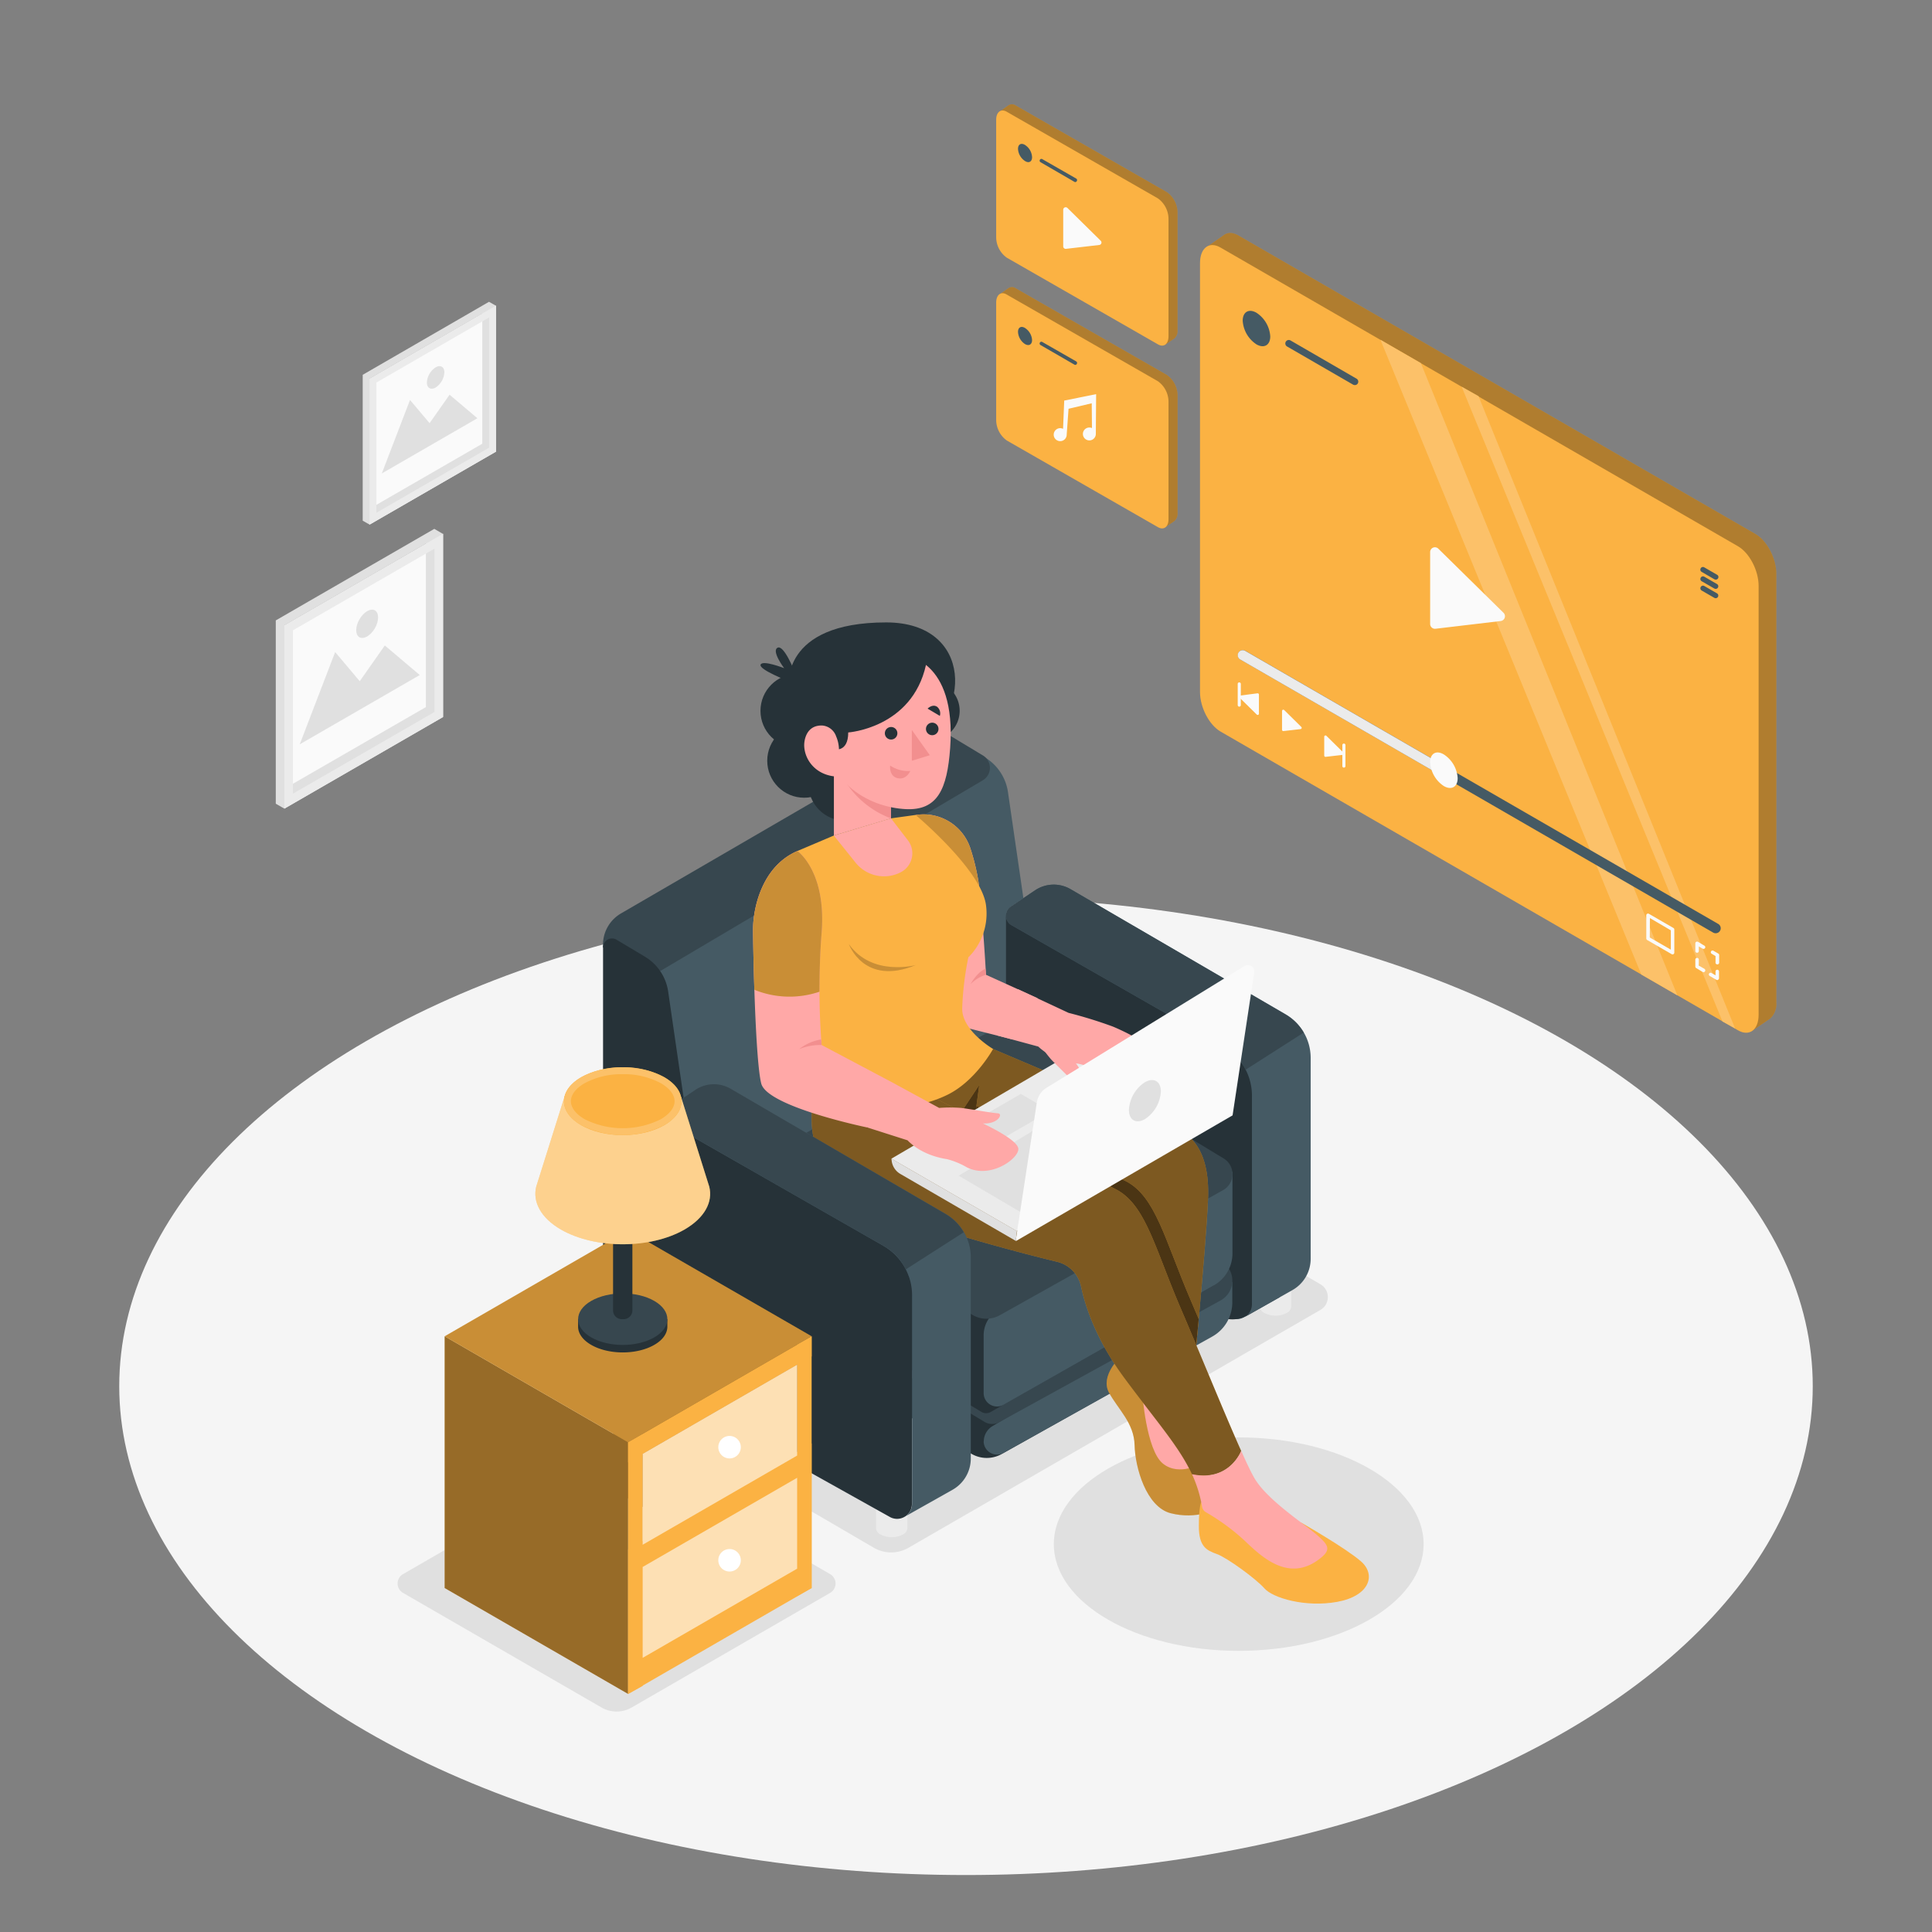 <svg xmlns="http://www.w3.org/2000/svg" viewBox="0 0 500 500"><rect x="0" y="0" width="500" height="500" fill="#808080" stroke="none"/><g id="freepik--Floor--inject-124"><ellipse cx="250" cy="358.74" rx="219.14" ry="126.52" style="fill:#f5f5f5"></ellipse></g><g id="freepik--Shadows--inject-124"><path d="M163.45,441.91l51.4-29.68a2.8,2.8,0,0,0,0-4.84l-51.4-29.68a7.79,7.79,0,0,0-7.76,0l-51.4,29.68a2.8,2.8,0,0,0,0,4.84l51.4,29.68A7.79,7.79,0,0,0,163.45,441.91Z" style="fill:#e0e0e0"></path><path d="M235.1,400.57,341.73,339a3.83,3.83,0,0,0,0-6.63l-85.25-49.72a8.93,8.93,0,0,0-9,0L140.88,344.2a3.83,3.83,0,0,0,0,6.63l85.26,49.72A8.93,8.93,0,0,0,235.1,400.57Z" style="fill:#e0e0e0"></path><ellipse cx="320.58" cy="399.62" rx="47.85" ry="27.62" style="fill:#e0e0e0"></ellipse></g><g id="freepik--Pictures--inject-124"><polygon points="114.65 138.14 114.65 185.54 73.6 209.25 73.6 161.84 114.65 138.14 114.65 138.14" style="fill:#fafafa"></polygon><path d="M110.21,140.7V183L73.6,204.11V161.84l36.61-21.14m2.22-3.85L71.37,160.56V208l2.23,1.28,41.05-23.7v-47.4l-2.22-1.29Z" style="fill:#e0e0e0"></path><path d="M112.43,142v42.27L75.82,205.4V163.12L112.43,142m2.22-3.85L73.6,161.84v47.4l41.05-23.7v-47.4Z" style="fill:#ebebeb"></path><polygon points="108.63 174.7 77.57 192.63 86.74 168.75 93.1 176.3 99.59 167.05 108.63 174.7" style="fill:#e0e0e0"></polygon><ellipse cx="95.02" cy="161.44" rx="4.01" ry="2.31" transform="translate(-92.3 163.01) rotate(-60)" style="fill:#e0e0e0"></ellipse><polygon points="128.35 79.11 128.35 116.88 95.64 135.76 95.64 98 128.35 79.11 128.35 79.11" style="fill:#fafafa"></polygon><path d="M124.81,81.16v33.68L95.64,131.67V98l29.17-16.84m1.77-3.07L93.87,97v37.76l1.77,1,32.71-18.88V79.12l-1.77-1Z" style="fill:#e0e0e0"></path><path d="M126.58,82.18v33.68L97.41,132.7V99l29.17-16.84m1.77-3.06L95.64,98v37.76l32.71-18.88V79.12Z" style="fill:#ebebeb"></path><polygon points="123.55 108.24 98.81 122.53 106.11 103.51 111.18 109.52 116.35 102.15 123.55 108.24" style="fill:#e0e0e0"></polygon><path d="M115,96.38a5,5,0,0,1-2.26,3.91c-1.25.72-2.26.13-2.26-1.31a5,5,0,0,1,2.26-3.91C114,94.35,115,94.94,115,96.38Z" style="fill:#e0e0e0"></path></g><g id="freepik--Character--inject-124"><path d="M226.71,388.33v7.15a2,2,0,0,0,1.19,1.66,6.31,6.31,0,0,0,5.74,0,2,2,0,0,0,1.19-1.66v-7.15Z" style="fill:#ebebeb"></path><path d="M326.05,331v7.15a2,2,0,0,0,1.19,1.66,6.38,6.38,0,0,0,5.74,0,2,2,0,0,0,1.19-1.66V331Z" style="fill:#ebebeb"></path><path d="M166.49,353.41v7.16a2,2,0,0,0,1.19,1.66,6.38,6.38,0,0,0,5.74,0,2,2,0,0,0,1.19-1.66v-7.16Z" style="fill:#ebebeb"></path><polygon points="248.98 202.85 166.9 247.59 166.9 325.44 268.7 270.85 248.98 202.85" style="fill:#455a64"></polygon><path d="M316.7,270.85l0,0-5.13-2.95-49.75-28.44a2.83,2.83,0,0,1-.18-4.81l3.22-2.16-4-27.51a12.66,12.66,0,0,0-6-9l-7.33-4.4a2.33,2.33,0,0,0-3.52,2V293.79a9.72,9.72,0,0,0,5,8.48l69.21,38.65a3.79,3.79,0,0,0,3.68,0h0l.27-.15a3.84,3.84,0,0,0,1.82-3.28V283.43A14.53,14.53,0,0,0,316.7,270.85Z" style="fill:#455a64"></path><path d="M156.05,245.19v-.69a9.38,9.38,0,0,1,4.67-8.11L240,190.33a5.67,5.67,0,0,1,5.78,0l8.58,5.17a3.74,3.74,0,0,1,0,6.43l-83.45,49.35Z" style="fill:#37474f"></path><path d="M260.35,236.8v78.64l55.28,25.29a7.93,7.93,0,0,0,7.19-.3l8.34-4.71V269.56Z" style="fill:#263238"></path><path d="M259.15,376.35l43.73-24.52a13.87,13.87,0,0,0,.4-24l-43.52-26.34a.78.78,0,0,0-.77,0l-67.64,37.39a.77.77,0,0,0,0,1.33l60,36A7.87,7.87,0,0,0,259.15,376.35Z" style="fill:#263238"></path><path d="M254.57,373a3.46,3.46,0,0,0,5.16,3l54-30.1a10.14,10.14,0,0,0,5.19-8.85v-5.31L257,369a4.64,4.64,0,0,0-2.4,4.06Z" style="fill:#455a64"></path><path d="M258.7,368l57.21-31.46a5.84,5.84,0,0,0,.29-10.06L261,291.84l-69.2,38.24L254.82,368A3.85,3.85,0,0,0,258.7,368Z" style="fill:#37474f"></path><path d="M256.36,365.43l57.77-32.77-54.75-43.84-69.2,38.25L254,365.4A2.35,2.35,0,0,0,256.36,365.43Z" style="fill:#263238"></path><path d="M254.57,345.6v14.95a3.46,3.46,0,0,0,5.16,3l54.4-30.89a9.52,9.52,0,0,0,4.83-8.3V303.19L258.32,339A7.64,7.64,0,0,0,254.57,345.6Z" style="fill:#455a64"></path><path d="M258.76,340.37,316.54,308a4.74,4.74,0,0,0,.13-8.2l-57.29-34.68-69.2,38.25,61.47,36.91A7.06,7.06,0,0,0,258.76,340.37Z" style="fill:#37474f"></path><path d="M277.05,230.11a8.65,8.65,0,0,0-9.16.29l-3.07,2.06-3.22,2.16a2.83,2.83,0,0,0,.18,4.81l49.75,28.44,5,2.84c.08,0,.15.11.24.15A14.79,14.79,0,0,1,324,283.91v53.63a3.84,3.84,0,0,1-1.82,3.28l12.29-6.94a9.29,9.29,0,0,0,4.73-8.09v-52a13.06,13.06,0,0,0-6.48-11.28Z" style="fill:#455a64"></path><path d="M332.67,262.53l-55.62-32.42a8.65,8.65,0,0,0-9.16.29l-3.07,2.06-3.22,2.16a2.83,2.83,0,0,0,.18,4.81l49.75,28.44,5,2.84c.08,0,.15.11.24.15a13.55,13.55,0,0,1,5.58,6l15.05-9.63A13.15,13.15,0,0,0,332.67,262.53Z" style="fill:#37474f"></path><path d="M204.12,177.73s-2.18-16.65,25.22-16.65c22.84,0,22,24.63,7.4,31.71Z" style="fill:#263238"></path><circle cx="206.38" cy="183.96" r="9.57" style="fill:#263238"></circle><path d="M248.36,183.94a7.7,7.7,0,1,1-7.69-7.69A7.69,7.69,0,0,1,248.36,183.94Z" style="fill:#263238"></path><circle cx="208.13" cy="196.88" r="9.57" style="fill:#263238"></circle><circle cx="218.78" cy="202.85" r="9.57" style="fill:#263238"></circle><path d="M291.77,352.9l19.37,25.73-5.38,4.25S298,381.26,295.27,371A122.32,122.32,0,0,1,291.77,352.9Z" style="fill:#ffa8a7"></path><path d="M290,351.15s-5.37,4.87-3,9.24,6.5,7.87,6.63,13.62,3,16,9.37,17.62,12.61-.6,12.49-2.86-4.37-10.14-4.37-10.14-5.86,3.63-10.18.13-5.32-18.24-5.32-18.24Z" style="fill:#FBB243"></path><path d="M290,351.15s-5.37,4.87-3,9.24,6.5,7.87,6.63,13.62,3,16,9.37,17.62,12.61-.6,12.49-2.86-4.37-10.14-4.37-10.14-5.86,3.63-10.18.13-5.32-18.24-5.32-18.24Z" style="opacity:0.2"></path><path d="M257,271.48s43.13,18.25,46.63,20,9.62,5,9,19-4.13,48.89-4.13,48.89l-23.65-45.48-61.07-29.06Z" style="fill:#FBB243"></path><path d="M257,271.48s43.13,18.25,46.63,20,9.62,5,9,19-4.13,48.89-4.13,48.89l-23.65-45.48-61.07-29.06Z" style="opacity:0.5"></path><path d="M310.23,341.37c-.92,9.94-1.73,18-1.73,18l-23.65-45.48L241.31,293.2l9.89-7.74c13.92,7,34.13,17.13,40.16,20.22,7.69,3.93,10.06,15.07,16.68,30.54C308.74,337.86,309.48,339.59,310.23,341.37Z" style="fill:#FBB243"></path><path d="M310.23,341.37c-.92,9.94-1.73,18-1.73,18l-23.65-45.48L241.31,293.2l9.89-7.74c13.92,7,34.13,17.13,40.16,20.22,7.69,3.93,10.06,15.07,16.68,30.54C308.74,337.86,309.48,339.59,310.23,341.37Z" style="opacity:0.7"></path><polygon points="253.43 280.78 248.98 287.51 252.46 288.04 253.43 280.78" style="fill:#FBB243"></polygon><polygon points="253.43 280.78 248.98 287.51 252.46 288.04 253.43 280.78" style="opacity:0.7"></polygon><path d="M310.88,388.77s-.62,1-.62,6.24,2,6.23,4.65,7.17,10.22,6.47,12.33,8.9,10.54,5,18.87,3.47,10.11-7,6.09-10.49-15.44-10-15.44-10Z" style="fill:#FBB243"></path><path d="M211,282.25,229.56,278s51.53,25.84,59.21,29.78,10.06,15.07,16.68,30.54c5,11.64,11.48,27.61,15.77,37.2,0,0-3.05,8.1-12.72,6.07h0c-3.28-7.15-9.07-13.55-17.48-24.9-7.29-9.84-10.13-18.53-11.24-23.74a8.34,8.34,0,0,0-6.17-6.39c-8.51-2.07-25.84-6.55-44.14-12.86C203.7,304.78,211,282.25,211,282.25Z" style="fill:#FBB243"></path><path d="M211,282.25,229.56,278s51.53,25.84,59.21,29.78,10.06,15.07,16.68,30.54c5,11.64,11.48,27.61,15.77,37.2,0,0-3.05,8.1-12.72,6.07h0c-3.28-7.15-9.07-13.55-17.48-24.9-7.29-9.84-10.13-18.53-11.24-23.74a8.34,8.34,0,0,0-6.17-6.39c-8.51-2.07-25.84-6.55-44.14-12.86C203.7,304.78,211,282.25,211,282.25Z" style="opacity:0.5"></path><path d="M321.22,375.48c1.41,3.16,2.59,5.63,3.39,7,3.23,5.62,12.67,11.71,16,14.58s4,4,.86,6.4c-8,6.16-15-.56-19.5-4.87a56.08,56.08,0,0,0-9.87-7.22,2,2,0,0,1-1-1.41,33.4,33.4,0,0,0-2.61-8.44h0C318.17,383.58,321.22,375.48,321.22,375.48Z" style="fill:#ffa8a7"></path><polygon points="230.68 299.87 263.13 318.6 317.07 287.41 284.63 268.3 230.68 299.87" style="fill:#ebebeb"></polygon><polygon points="259.64 294.54 271.81 287.51 264.18 283.11 252.01 290.14 259.64 294.54" style="fill:#e0e0e0"></polygon><polygon points="264.51 313.92 248.11 304.27 280.15 284.88 264.51 313.92" style="fill:#e0e0e0"></polygon><path d="M263.55,256.05l13,6.08A115.59,115.59,0,0,1,288,265.67s9,3.7,9.44,6.12-6.78,8.25-13.09,5.41a20.86,20.86,0,0,0-5.27-1.91c-1.69-.18-6.73-1-10.37-4.44L258.2,268S252.8,257.55,263.55,256.05Z" style="fill:#ffa8a7"></path><path d="M272,274.15c1.51,1.61,5.79,5.67,6.73,6.85s3.14-1.85-.73-6.35a36.28,36.28,0,0,1-9.35-5.09A37.66,37.66,0,0,0,272,274.15Z" style="fill:#ffa8a7"></path><path d="M237,210.92h0a12.76,12.76,0,0,1,14.1,8.55,56.18,56.18,0,0,1,2.63,12.75c1.13,13.37,1.44,20.05,1.44,20.05l13.43,6.09s-7.25.35-6.76,10.59l-16.73-4.22Z" style="fill:#ffa8a7"></path><path d="M254.12,236.93q-.18-2.19-.39-4.71a56.18,56.18,0,0,0-2.63-12.75,12.76,12.76,0,0,0-14.1-8.55l4.91,32.61Z" style="fill:#FBB243"></path><path d="M254.12,236.93q-.18-2.19-.39-4.71a56.18,56.18,0,0,0-2.63-12.75,12.76,12.76,0,0,0-14.1-8.55l4.91,32.61Z" style="opacity:0.2"></path><path d="M255.17,252.27a9.32,9.32,0,0,0-4,2.44s1.62-3.08,3.89-4Z" style="fill:#f28f8f"></path><path d="M215.81,216.23l-9.43,4v27.63a61.2,61.2,0,0,1,4.72,22.3v13.68s19.26,6.86,34.2-.56c7.24-3.6,11.71-11.81,11.71-11.81s-8-4.68-8-10.4a79.5,79.5,0,0,1,1.59-13.3,16,16,0,0,0,4.59-13.4c-1.06-9.12-18.23-23.46-18.23-23.46l-6.4.88Z" style="fill:#FBB243"></path><polygon points="215.81 216.23 230.6 211.8 230.6 193.9 215.81 193.9 215.81 216.23" style="fill:#ffa8a7"></polygon><path d="M230.6,211.8A23.81,23.81,0,0,1,217,198.87v-5H230.6Z" style="fill:#f28f8f"></path><path d="M234.05,169.65s13.53.79,11.85,23.92c-.77,10.7-3.27,16.24-11.51,15.83-9.33-.46-22.58-6.87-21.71-25.17S234.05,169.65,234.05,169.65Z" style="fill:#ffa8a7"></path><path d="M215.81,193.9s3.71,1,3.71-4.34c0,0,16.48-1.12,20.12-17.47,0,0-1.63-4.9-11.92-4.9s-18.94,9.1-16.25,21.61Z" style="fill:#263238"></path><polygon points="235.99 188.93 235.99 196.88 240.64 195.45 235.99 188.93" style="fill:#f28f8f"></polygon><path d="M229,189.77a1.62,1.62,0,1,0,1.62-1.62A1.62,1.62,0,0,0,229,189.77Z" style="fill:#263238"></path><path d="M239.64,188.65a1.62,1.62,0,1,0,1.62-1.62A1.62,1.62,0,0,0,239.64,188.65Z" style="fill:#263238"></path><path d="M243.23,185.27l-3.17-1.88s1.22-1.26,2.43-.5A2.2,2.2,0,0,1,243.23,185.27Z" style="fill:#263238"></path><path d="M235.58,199.52a8.24,8.24,0,0,1-5.21-1.4s-.36,2.75,1.94,3.27S235.58,199.52,235.58,199.52Z" style="fill:#f28f8f"></path><path d="M217.12,194.5a9,9,0,0,0-.73-3.93,4.15,4.15,0,0,0-3.6-2.81c-4.16-.12-4.72,3.88-4.66,5.31.15,3.74,3.17,7.78,8.81,7.93Z" style="fill:#ffa8a7"></path><path d="M230.6,211.8l4.36,5.67a5.51,5.51,0,0,1-1.81,8.25h0a9.42,9.42,0,0,1-11.72-2.46l-5.62-7Z" style="fill:#ffa8a7"></path><path d="M230.68,280l12.37,6.73a36.7,36.7,0,0,1,5.69,0c2.18.26,8,1.32,9.49,1.39s.06,2.87-3.87,2.62c0,0,8.87,4.06,9.18,6.5s-7.11,8-13.31,4.87a20.08,20.08,0,0,0-5.18-2.13c-1.69-.25-6.68-1.25-10.18-4.87l-10.37-3.31S219.88,281.07,230.68,280Z" style="fill:#ffa8a7"></path><path d="M206.38,220.24s7.51,5.19,6.26,21.14a187.66,187.66,0,0,0,0,29.07L230.68,280a13.78,13.78,0,0,0-6.18,11.8s-25.94-5.34-27.49-11.38-2.12-34.94-2.12-40S197,224.26,206.38,220.24Z" style="fill:#ffa8a7"></path><path d="M194.89,240.47c0,2.13.11,8.54.34,15.68a24.14,24.14,0,0,0,16.85.5h0c0-4.45.12-9.69.56-15.27,1.25-15.95-6.26-21.14-6.26-21.14C197,224.26,194.89,235.44,194.89,240.47Z" style="fill:#FBB243"></path><path d="M194.89,240.47c0,2.13.11,8.54.34,15.68a24.14,24.14,0,0,0,16.85.5h0c0-4.45.12-9.69.56-15.27,1.25-15.95-6.26-21.14-6.26-21.14C197,224.26,194.89,235.44,194.89,240.47Z" style="opacity:0.2"></path><path d="M212.62,270.45a14.51,14.51,0,0,0-5.8,1.06,12.46,12.46,0,0,1,5.69-2.5Z" style="fill:#f28f8f"></path><path d="M324.59,251.67,319,288.59s0,0,0,.06l-56,32.49a.09.09,0,0,1-.13-.09l5.47-35.8a5.35,5.35,0,0,1,2.48-3.72L322.09,250A1.66,1.66,0,0,1,324.59,251.67Z" style="fill:#fafafa"></path><path d="M262.88,321.14,233,303.81a4.58,4.58,0,0,1-2.27-3.94h0l32.45,18.73Z" style="fill:#e0e0e0"></path><path d="M292.16,287.25c0,2.63,1.86,3.7,4.14,2.38a9.14,9.14,0,0,0,4.13-7.16c0-2.64-1.85-3.7-4.13-2.39A9.17,9.17,0,0,0,292.16,287.25Z" style="fill:#e0e0e0"></path><path d="M237,249.76s-11.31,3.08-17.31-5.42C219.69,244.34,223.57,255.31,237,249.76Z" style="opacity:0.2"></path><path d="M205.63,173.78s-2.75-7-4.4-6.15,1.7,5.29,1.7,5.29-5.62-2.2-6.09-.9,7.18,4.23,7.18,4.23Z" style="fill:#263238"></path><path d="M228.76,322.51c-.08,0-.14-.1-.22-.14l-5-2.84,5.13,3Z" style="fill:none"></path><path d="M228.76,322.51l0,0-5.13-3-49.75-28.44a2.83,2.83,0,0,1-.17-4.81l3.21-2.16-4-27.5a12.62,12.62,0,0,0-6-9l-7.33-4.39a2.32,2.32,0,0,0-3.52,2V345.45a9.73,9.73,0,0,0,5,8.48l69.21,38.65a3.8,3.8,0,0,0,3.67.05h0l.27-.15A3.83,3.83,0,0,0,236,389.2V335.09A14.54,14.54,0,0,0,228.76,322.51Z" style="fill:#263238"></path><path d="M189.11,281.78a8.63,8.63,0,0,0-9.16.28l-3.08,2.06-3.21,2.16a2.83,2.83,0,0,0,.17,4.81l49.75,28.44,5,2.84.24.16a14.76,14.76,0,0,1,7.22,13V389.2a3.83,3.83,0,0,1-1.82,3.28l12.3-6.93a9.29,9.29,0,0,0,4.72-8.1v-52a13,13,0,0,0-6.47-11.27Z" style="fill:#455a64"></path><path d="M244.73,314.2l-55.62-32.42a8.63,8.63,0,0,0-9.16.28l-3.08,2.06-3.21,2.16a2.83,2.83,0,0,0,.17,4.81l49.75,28.44,5,2.84.24.16a13.6,13.6,0,0,1,5.59,6l15-9.62A13,13,0,0,0,244.73,314.2Z" style="fill:#37474f"></path></g><g id="freepik--side-table--inject-124"><polygon points="206.3 347.92 206.3 413.06 158.81 385.64 158.81 320.5 206.3 347.92" style="fill:#FBB243"></polygon><polygon points="206.3 347.92 206.3 413.06 158.81 385.64 158.81 320.5 206.3 347.92" style="opacity:0.4"></polygon><polygon points="210.05 345.83 210.05 410.98 206.3 413.06 206.3 347.92 210.05 345.83" style="fill:#FBB243"></polygon><polygon points="162.56 373.25 162.56 438.39 115.08 410.98 115.08 345.83 162.56 373.25" style="fill:#FBB243"></polygon><polygon points="162.56 373.25 162.56 438.39 115.08 410.98 115.08 345.83 162.56 373.25" style="opacity:0.4"></polygon><polygon points="166.32 371.17 166.32 436.31 162.56 438.39 162.56 373.25 166.32 371.17" style="fill:#FBB243"></polygon><polygon points="162.56 378.44 210.05 351.03 210.05 345.83 162.56 373.25 162.56 378.44" style="fill:#FBB243"></polygon><polygon points="162.56 438.39 210.05 410.98 210.05 373.56 162.56 400.98 162.56 438.39" style="fill:#FBB243"></polygon><polygon points="162.56 373.25 210.05 345.83 162.56 318.42 115.08 345.83 162.56 373.25" style="fill:#FBB243"></polygon><polygon points="162.56 373.25 210.05 345.83 162.56 318.42 115.08 345.83 162.56 373.25" style="opacity:0.2"></polygon><polygon points="166.32 399.78 206.3 376.7 206.3 353.18 166.32 376.26 166.32 399.78" style="fill:#FBB243"></polygon><polygon points="166.32 399.78 206.3 376.7 206.3 353.18 166.32 376.26 166.32 399.78" style="fill:#fff;opacity:0.6"></polygon><path d="M185.9,374.53a2.91,2.91,0,1,0,2.91-2.91A2.91,2.91,0,0,0,185.9,374.53Z" style="fill:#fff"></path><polygon points="166.32 429.05 206.3 405.97 206.3 382.45 166.32 405.53 166.32 429.05" style="fill:#FBB243"></polygon><polygon points="166.32 429.05 206.3 405.97 206.3 382.45 166.32 405.53 166.32 429.05" style="fill:#fff;opacity:0.6"></polygon><path d="M185.9,403.8a2.91,2.91,0,1,0,2.91-2.91A2.91,2.91,0,0,0,185.9,403.8Z" style="fill:#fff"></path></g><g id="freepik--Lamp--inject-124"><path d="M150.12,341.4a7.22,7.22,0,0,1,2.88-2.78c4.51-2.6,11.82-2.6,16.33,0a7.22,7.22,0,0,1,2.88,2.78h.5v1.94h0c0,1.71-1.12,3.41-3.38,4.71-4.51,2.61-11.82,2.61-16.33,0-2.26-1.3-3.39-3-3.39-4.71h0V341.4Z" style="fill:#263238"></path><path d="M153,346.11c4.51,2.61,11.82,2.61,16.33,0s4.51-6.82,0-9.43-11.82-2.6-16.33,0S148.49,343.51,153,346.11Z" style="fill:#37474f"></path><path d="M160.92,286.14h.49a2.26,2.26,0,0,1,2.26,2.26v53a0,0,0,0,1,0,0h-5a0,0,0,0,1,0,0v-53a2.26,2.26,0,0,1,2.26-2.26Z" transform="translate(322.33 627.54) rotate(-180)" style="fill:#263238"></path><path d="M138.78,307.08h0c.07-.27.16-.55.26-.82l7.08-22.52h30.09l7.08,22.52c.1.27.19.55.26.82h0c1,3.94-1.15,8.09-6.39,11.12-8.84,5.09-23.16,5.09-32,0C139.93,315.17,137.8,311,138.78,307.08Z" style="fill:#FBB243"></path><path d="M138.78,307.08h0c.07-.27.16-.55.26-.82l7.08-22.52h30.09l7.08,22.52c.1.27.19.55.26.82h0c1,3.94-1.15,8.09-6.39,11.12-8.84,5.09-23.16,5.09-32,0C139.93,315.17,137.8,311,138.78,307.08Z" style="fill:#fff;opacity:0.4"></path><ellipse cx="161.16" cy="285" rx="15.2" ry="8.77" style="fill:#FBB243"></ellipse><path d="M161.16,276.22V278a20.08,20.08,0,0,1,9.86,2.33c2.29,1.32,3.56,3,3.56,4.66s-1.27,3.33-3.56,4.66a22,22,0,0,1-19.71,0c-2.29-1.33-3.56-3-3.56-4.66s1.27-3.34,3.56-4.66a20.06,20.06,0,0,1,9.85-2.33v-1.79m0,0a22,22,0,0,0-10.74,2.57c-5.94,3.43-5.94,9,0,12.41a23.75,23.75,0,0,0,21.49,0c5.94-3.42,5.94-9,0-12.41a22,22,0,0,0-10.75-2.57Z" style="fill:#FBB243"></path><path d="M161.16,276.22V278a20.08,20.08,0,0,1,9.86,2.33c2.29,1.32,3.56,3,3.56,4.66s-1.27,3.33-3.56,4.66a22,22,0,0,1-19.71,0c-2.29-1.33-3.56-3-3.56-4.66s1.27-3.34,3.56-4.66a20.06,20.06,0,0,1,9.85-2.33v-1.79m0,0a22,22,0,0,0-10.74,2.57c-5.94,3.43-5.94,9,0,12.41a23.75,23.75,0,0,0,21.49,0c5.94-3.42,5.94-9,0-12.41a22,22,0,0,0-10.75-2.57Z" style="fill:#fff;opacity:0.2"></path></g><g id="freepik--Screens--inject-124"><path d="M454.32,138.21,320.49,60.94c-1.53-.89-2.92-.82-3.89,0L312,64.13,315.12,68V176c0,3.95,2.41,8.54,5.37,10.26L453,262.73l.25,4.2,4.88-3.34a5.06,5.06,0,0,0,1.57-4.15v-111C459.69,144.51,457.29,139.92,454.32,138.21Z" style="fill:#FBB243"></path><path d="M454.32,138.21,320.49,60.94c-1.53-.89-2.92-.82-3.89,0L312,64.13,315.12,68V176c0,3.95,2.41,8.54,5.37,10.26L453,262.73l.25,4.2,4.88-3.34a5.06,5.06,0,0,0,1.57-4.15v-111C459.69,144.51,457.29,139.92,454.32,138.21Z" style="opacity:0.3"></path><path d="M449.77,266.63,315.93,189.36c-3-1.71-5.37-6.3-5.37-10.26v-111c0-3.95,2.41-5.77,5.37-4l133.84,77.26c3,1.72,5.36,6.31,5.36,10.26v111C455.13,266.53,452.73,268.34,449.77,266.63Z" style="fill:#FBB243"></path><polygon points="424.77 252.2 434.1 257.59 367.72 93.98 367.72 93.98 357.26 87.94 424.77 252.2" style="fill:#FBB243"></polygon><polygon points="424.77 252.2 434.1 257.59 367.72 93.98 367.72 93.98 357.26 87.94 424.77 252.2" style="fill:#fff;opacity:0.2"></polygon><polygon points="445.78 264.35 449.03 266.14 382.64 102.53 382.64 102.53 378.28 100.09 445.78 264.35" style="fill:#FBB243"></polygon><polygon points="445.78 264.35 449.03 266.14 382.64 102.53 382.64 102.53 378.28 100.09 445.78 264.35" style="fill:#fff;opacity:0.2"></polygon><path d="M328.74,87.06c0,2.27-1.6,3.19-3.57,2.06A7.9,7.9,0,0,1,321.61,83c0-2.28,1.6-3.2,3.56-2.06A7.87,7.87,0,0,1,328.74,87.06Z" style="fill:#455a64"></path><path d="M350.62,99.66a.92.92,0,0,1-.45-.12l-17.08-9.87a.9.9,0,0,1,.9-1.56L351.07,98a.9.9,0,0,1,.33,1.23A.89.89,0,0,1,350.62,99.66Z" style="fill:#455a64"></path><path d="M444,241.52a1.23,1.23,0,0,1-.64-.17L321,170.68a1.29,1.29,0,1,1,1.29-2.24l122.38,70.67a1.29,1.29,0,0,1-.65,2.41Z" style="fill:#455a64"></path><path d="M444,150a.66.66,0,0,1-.33-.09L440.38,148a.67.67,0,0,1-.24-.92.66.66,0,0,1,.92-.25l3.27,1.89A.67.67,0,0,1,444,150Z" style="fill:#455a64"></path><path d="M444,152.4a.66.66,0,0,1-.33-.09l-3.28-1.89a.67.67,0,0,1-.24-.92.66.66,0,0,1,.92-.25l3.27,1.89a.67.67,0,0,1-.34,1.26Z" style="fill:#455a64"></path><path d="M444,154.81a.66.66,0,0,1-.33-.09l-3.28-1.89a.67.67,0,0,1-.24-.92.66.66,0,0,1,.92-.25l3.27,1.89a.67.67,0,0,1-.34,1.26Z" style="fill:#455a64"></path><path d="M370.12,142.91v18.57a1.25,1.25,0,0,0,1.39,1.24l16.87-2a1.25,1.25,0,0,0,.73-2.13L372.24,142A1.24,1.24,0,0,0,370.12,142.91Z" style="fill:#fafafa"></path><path d="M373.68,198.13l-51.42-29.69a1.29,1.29,0,1,0-1.29,2.24l52.71,30.44Z" style="fill:#ebebeb"></path><path d="M377.24,201.38c0,2.27-1.59,3.19-3.56,2.06a7.88,7.88,0,0,1-3.56-6.18c0-2.27,1.59-3.19,3.56-2A7.86,7.86,0,0,1,377.24,201.38Z" style="fill:#fafafa"></path><path d="M331.79,184v4.88a.33.33,0,0,0,.37.32l4.43-.51a.33.33,0,0,0,.19-.56l-4.43-4.37A.33.33,0,0,0,331.79,184Z" style="fill:#fafafa"></path><path d="M342.71,190.67v4.88a.33.33,0,0,0,.36.32l4.44-.51a.33.33,0,0,0,.19-.56l-4.43-4.37A.33.33,0,0,0,342.71,190.67Z" style="fill:#fafafa"></path><path d="M347.8,198.66a.39.39,0,0,1-.4-.39v-5.44a.4.4,0,0,1,.8,0v5.44A.39.39,0,0,1,347.8,198.66Z" style="fill:#fafafa"></path><path d="M325.81,184.64v-4.88a.33.33,0,0,0-.37-.33L321,180a.33.33,0,0,0-.19.56l4.43,4.36A.33.33,0,0,0,325.81,184.64Z" style="fill:#fafafa"></path><path d="M320.72,182.88a.4.4,0,0,1-.4-.4V177a.4.4,0,1,1,.8,0v5.44A.4.4,0,0,1,320.72,182.88Z" style="fill:#fafafa"></path><path d="M439.2,246.58a.45.45,0,0,1-.45-.45v-2a.46.46,0,0,1,.68-.39l1.67,1a.45.45,0,0,1,.17.61.46.46,0,0,1-.62.17l-1-.58v1.2A.45.45,0,0,1,439.2,246.58Z" style="fill:#fafafa"></path><path d="M440.88,251.6a.49.49,0,0,1-.23-.06l-1.67-1a.45.45,0,0,1-.23-.39v-1.8a.45.45,0,1,1,.9,0v1.54l1.45.84a.45.45,0,0,1,.17.61A.43.43,0,0,1,440.88,251.6Z" style="fill:#fafafa"></path><path d="M444.43,253.65a.48.48,0,0,1-.23-.07l-1.73-1a.46.46,0,0,1-.16-.62.45.45,0,0,1,.61-.16l1.06.61v-1a.45.45,0,0,1,.45-.45.45.45,0,0,1,.45.45v1.76a.44.44,0,0,1-.23.38A.47.47,0,0,1,444.43,253.65Z" style="fill:#fafafa"></path><path d="M444.43,249.58a.45.45,0,0,1-.45-.45v-1.7l-1-.6a.45.45,0,1,1,.45-.78l1.26.73a.44.44,0,0,1,.23.39v2A.45.45,0,0,1,444.43,249.58Z" style="fill:#fafafa"></path><path d="M432.86,247a.46.46,0,0,1-.23-.06l-6.35-3.67a.47.47,0,0,1-.22-.39v-6a.47.47,0,0,1,.22-.39.45.45,0,0,1,.45,0l6.35,3.67a.45.45,0,0,1,.23.39v6a.46.46,0,0,1-.45.45Zm-5.9-4.38,5.45,3.15v-5L427,237.6Z" style="fill:#fafafa"></path><path d="M302,49.74l-39.1-22.42a1.68,1.68,0,0,0-2,0L258.53,29l1.61,2v28.9a6.55,6.55,0,0,0,2.75,5.24l38.42,22,.13,2.16,2.49-1.71a2.59,2.59,0,0,0,.81-2.13V55A6.55,6.55,0,0,0,302,49.74Z" style="fill:#FBB243"></path><path d="M302,49.74l-39.1-22.42a1.68,1.68,0,0,0-2,0L258.53,29l1.61,2v28.9a6.55,6.55,0,0,0,2.75,5.24l38.42,22,.13,2.16,2.49-1.71a2.59,2.59,0,0,0,.81-2.13V55A6.55,6.55,0,0,0,302,49.74Z" style="opacity:0.3"></path><path d="M299.66,89.11l-39.1-22.42a6.55,6.55,0,0,1-2.75-5.24V31c0-2,1.23-2.95,2.75-2.07l39.1,22.41a6.59,6.59,0,0,1,2.75,5.25V87C302.41,89.06,301.18,90,299.66,89.11Z" style="fill:#FBB243"></path><path d="M267.1,40.68c0,1.16-.81,1.63-1.82,1a4,4,0,0,1-1.82-3.16c0-1.16.81-1.63,1.82-1A4,4,0,0,1,267.1,40.68Z" style="fill:#455a64"></path><path d="M278.29,47.12a.46.46,0,0,1-.23-.06L269.33,42a.46.46,0,1,1,.46-.79l8.73,5a.47.47,0,0,1,.17.63A.48.48,0,0,1,278.29,47.12Z" style="fill:#455a64"></path><path d="M275.16,54.27v9.5a.64.64,0,0,0,.71.63l8.62-1a.64.64,0,0,0,.38-1.09l-8.62-8.49A.64.64,0,0,0,275.16,54.27Z" style="fill:#fafafa"></path><path d="M302,97.05l-39.1-22.42a1.7,1.7,0,0,0-2,0l-2.36,1.64,1.61,2v28.89a6.55,6.55,0,0,0,2.75,5.24l38.42,22,.13,2.15,2.49-1.71a2.59,2.59,0,0,0,.81-2.13V102.29A6.57,6.57,0,0,0,302,97.05Z" style="fill:#FBB243"></path><path d="M302,97.05l-39.1-22.42a1.7,1.7,0,0,0-2,0l-2.36,1.64,1.61,2v28.89a6.55,6.55,0,0,0,2.75,5.24l38.42,22,.13,2.15,2.49-1.71a2.59,2.59,0,0,0,.81-2.13V102.29A6.57,6.57,0,0,0,302,97.05Z" style="opacity:0.3"></path><path d="M299.66,136.42,260.56,114a6.59,6.59,0,0,1-2.75-5.25V78.31c0-2,1.23-3,2.75-2.07l39.1,22.42a6.55,6.55,0,0,1,2.75,5.24v30.45C302.41,136.37,301.18,137.3,299.66,136.42Z" style="fill:#FBB243"></path><path d="M267.1,88c0,1.16-.81,1.63-1.82,1.05a4,4,0,0,1-1.82-3.16c0-1.16.81-1.63,1.82-1A4,4,0,0,1,267.1,88Z" style="fill:#455a64"></path><path d="M278.29,94.43a.46.46,0,0,1-.23-.06l-8.73-5.05a.46.46,0,1,1,.46-.79l8.73,5a.47.47,0,0,1,.17.63A.46.46,0,0,1,278.29,94.43Z" style="fill:#455a64"></path><path d="M283.68,102l-8.26,1.67-.3,7.31a1.68,1.68,0,1,0,.94,1.5h0l.48-6.69,6-1.42.06,6.41a1.67,1.67,0,1,0,.11,3,1.69,1.69,0,0,0,.89-1.41h0Z" style="fill:#fafafa"></path></g></svg>